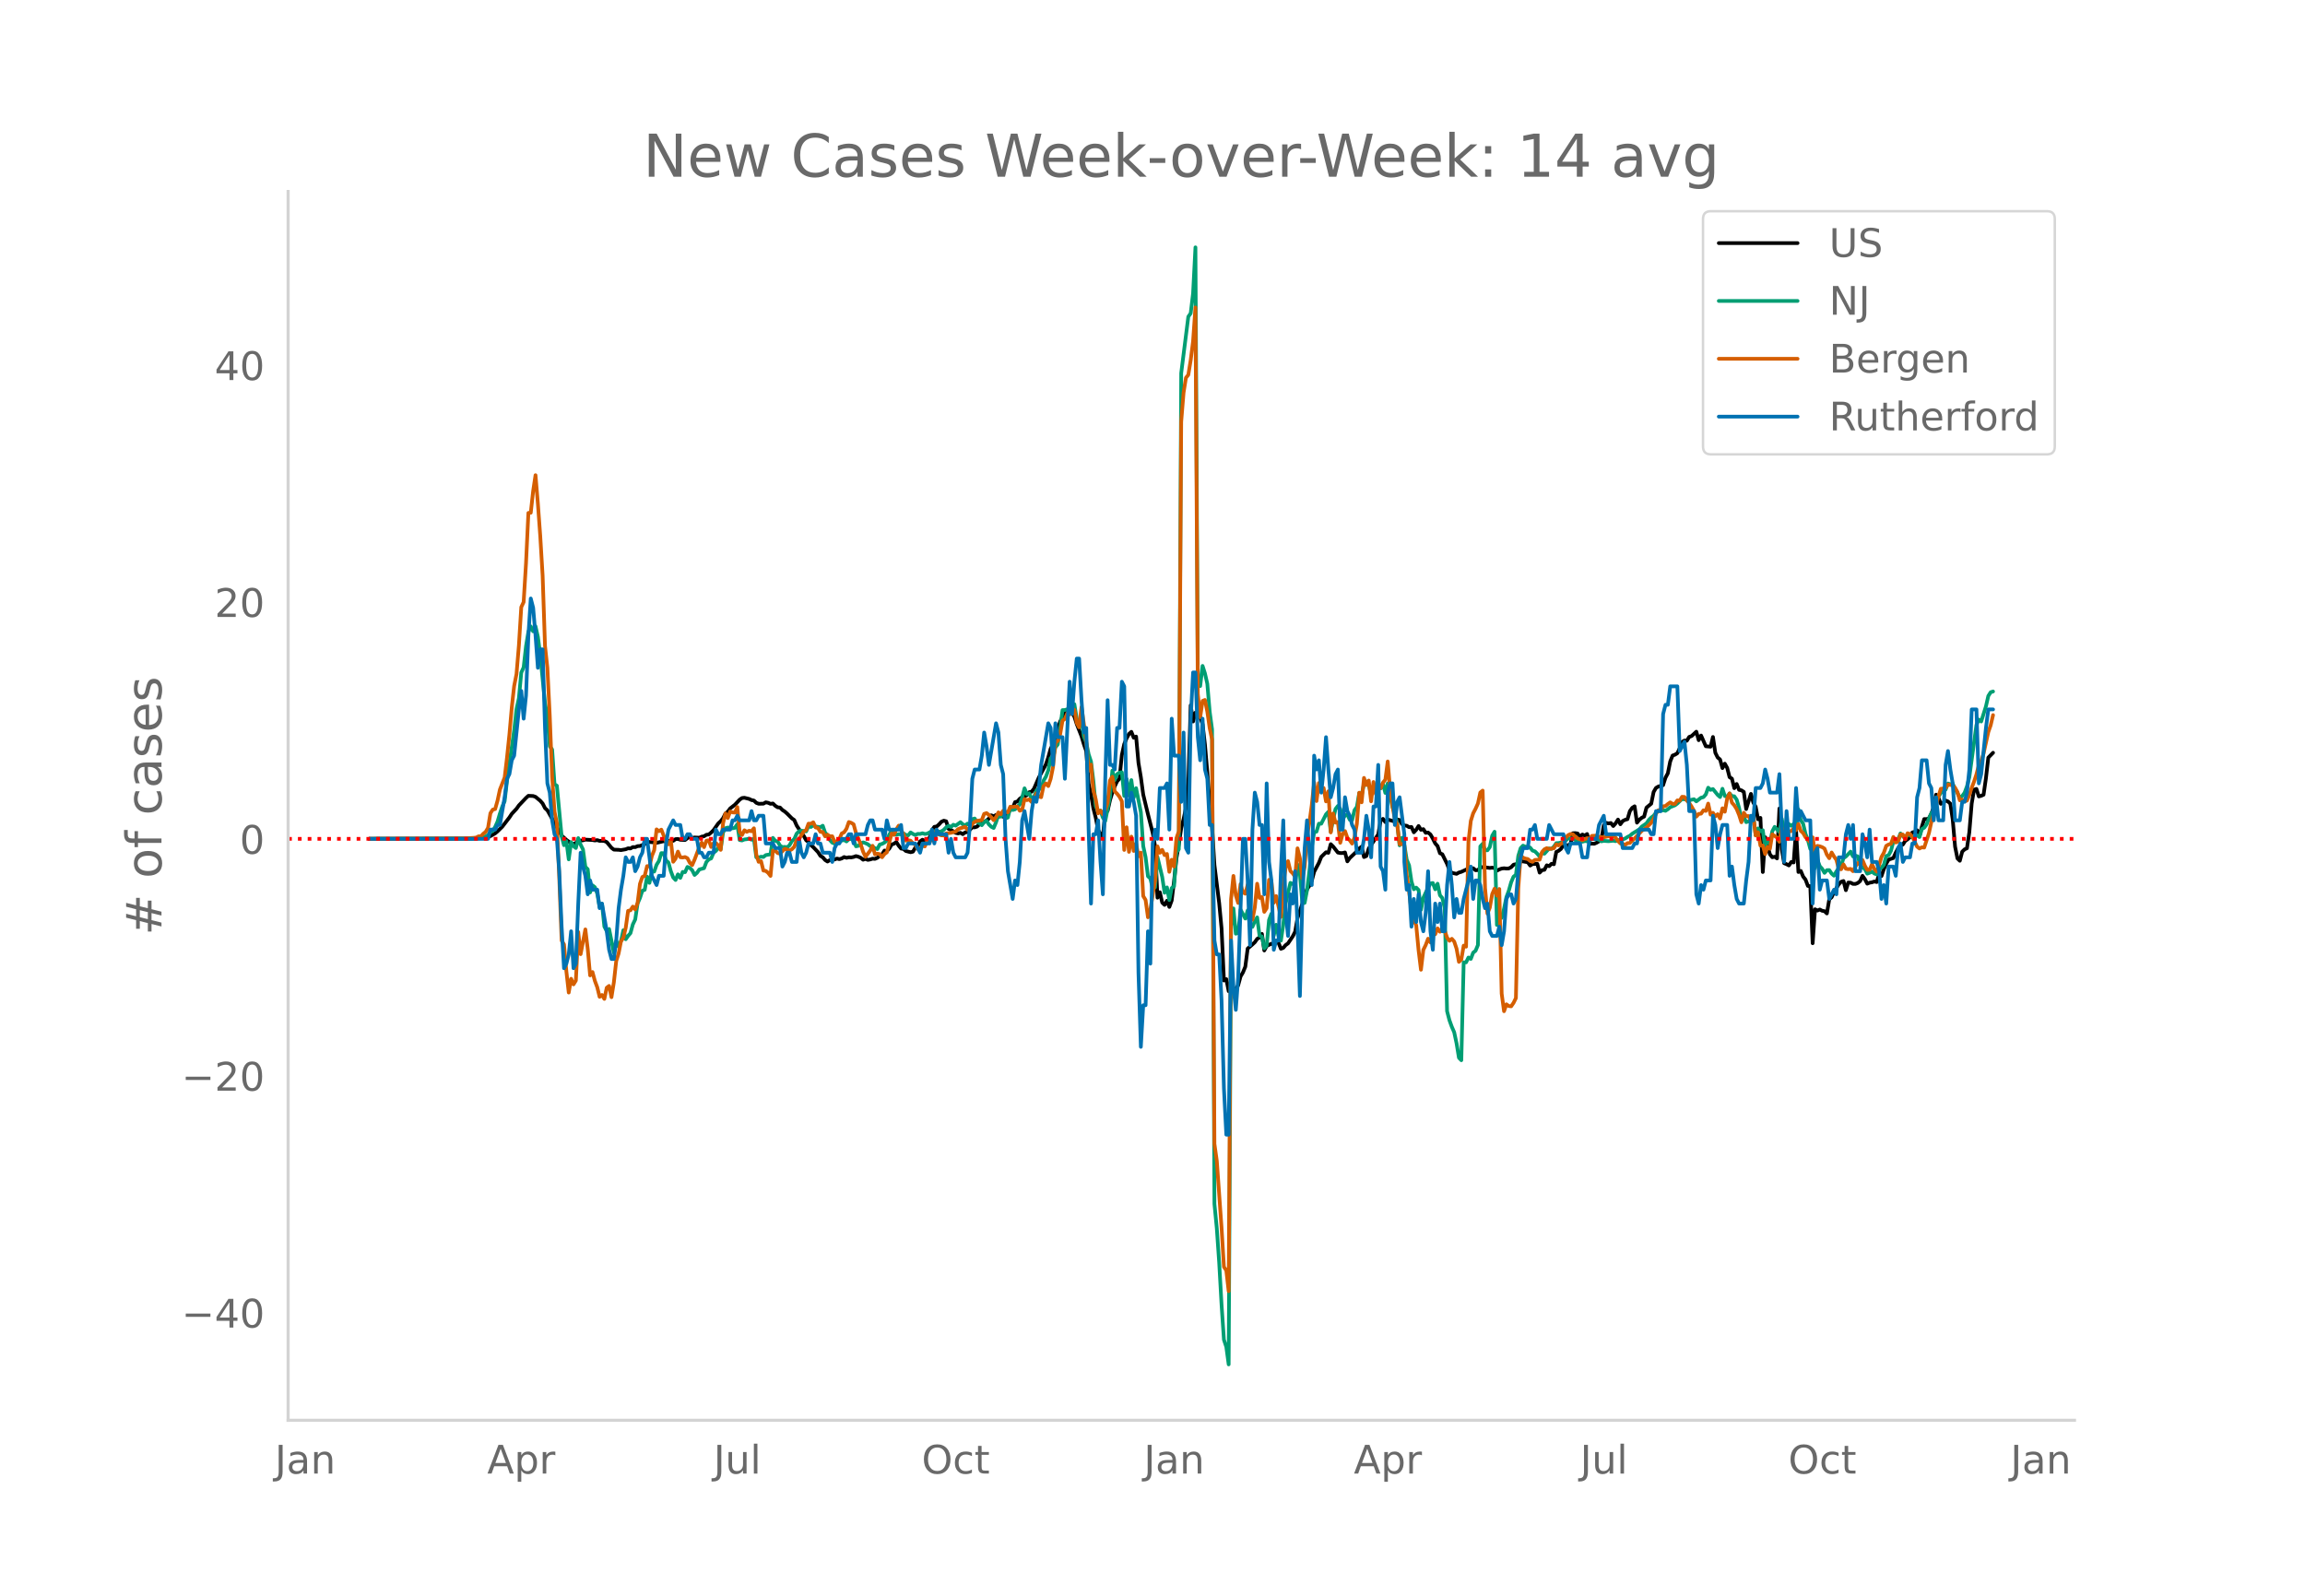 <svg height="864" viewBox="0 0 936 648" width="1248" xmlns="http://www.w3.org/2000/svg" xmlns:xlink="http://www.w3.org/1999/xlink"><defs><style>*{stroke-linecap:butt;stroke-linejoin:round}</style></defs><g id="figure_1"><path d="M0 648h936V0H0z" style="fill:#fff" id="patch_1"/><g id="axes_1"><path d="M117 576.72h725.4V77.76H117z" style="fill:none" id="patch_2"/><path clip-path="url(#pff66c856eb)" d="m149.973 340.626 41.457-.113 4.82-.276 1.928-.344.965-.374 1.928-1.121.964-.81 1.928-1.898 2.893-3.75.964-1.465 1.928-2.065.964-1.355 2.892-3.046.964-.857 1.929.086.964.335 1.928 1.599.964 1.105.964 1.876.964.885 5.785 10.268 1.928 1.75 1.928 1.372.965.295.964-.427.964-.983.964.014.964-.1.964-.291 2.893.17.964.17.964-.128.964.3.964-.025.964.089.964.423 1.928 2.32.965.756 1.928.073.964.113 1.928-.341.964-.39.964.074.964-.57.965.04.964-.416.964-.068 1.928-.743.964-.716.964-.169 1.929.172.964.178 2.892-.67.964.147.964-.337 1.928.037.965-.69.964-.054.964.317 1.928.091.964-.752.964-.504.964.415.964-.176 1.929.102.964-.438.964-.164.964-.602.964-.123.964-.793.964-.97 1.929-2.742.964-.887.964-1.207.964-1.874.964-.78.964-1.32 1.928-1.505 1.929-2.063.964-.658.964-.106 1.928.473.964.469.964.194.964.92.965.378 1.928-.037.964-.546.964.19.964.428.964-.147.964.934.964.626.965.083.964.994.964.63.964.846 1.928 1.935.964.668.964 2.209 1.929 2.997.964 1.24.964 1.764.964.747.964 1.222.964.826 1.928 2.016.965 1.514.964.602.964 1.102.964.62.964-.602.964-.041.964-.207.964-.367.964.25.965-.288.964-.57.964.305.964-.214.964.058.964-.188.964-.356.964.264.964.432.965.784.964-.334.964.404.964-.184.964-.318.964.083.964-.427.964-.78.965-.6.964-1.568.964.168.964-.923.964-1.673.964-.352.964-.667.964 1.487.964 1.157.965.149.964.829 1.928.502.964-.235.964-1.637.964-.566.964-1.97.964-.676.965.441.964-.53.964-.674.964-3.076.964-1.39.964-.146.964-.861.964-1.07.965-.423.964.251.964 3.069.964.415 1.928 1.2.964.243.964-.249.964.55.965-.732.964-.104 1.928-1.962.964.032.964-.312.964-.919.964-.334 1.929-1.21.964-.811.964-1.31.964.417.964-.559.964.799.964-.737.964.689.965.02.964-.99.964-2.298.964-.22.964-2.47.964-.237.964-1.132.964-.687.964-.321.965-.473.964-1.191.964-.204.964-1.238 1.928-4.47 1.928-3.563.964-1.82.965-2.851.964-3.511.964-1.796.964-2.801.964-3.57.964-2.875 1.928-3.563 1.929-.74.964.715.964 1.632.964 3.017 1.928 4.92.964 3.255.964 2.773.965 13.274.964 4.364.964 5.613.964 3.815.964 5.033.964 1.623.964.924.964-9.514.964-.855.965-4.333.964-3.16.964-2.492.964-2.016.964-1.071.964-9.63.964-4.414.964-2.339.964-1.776.965-.872.964 2.4.964-.474.964 10.704.964 5.742.964 7.11 1.928 7.99 1.929 7.6.964 5.41.964 20.873.964-2.212.964 4.2.964.928.964-1.67.964 2.504.965-2.62.964-7.917.964-9.25.964-5.653.964-6.51.964-3.715.964-4.614.964-9.788.964-31.798.965 6.557.964-3.594.964 1.361.964.464.964 2.913.964 8.198.964 11.226.964 13.029.964 9.2.965 15.491 1.928 15.479.964 10.294.964 21.125.964-.567.964 4.913.964-4.287.965 3.272.964.323.964-1.728.964-3.556.964-1.634.964-2.336.964-7.376 1.928-1.664.965-.89.964-1.379.964-.568.964-1.455.964 6.732.964-1.825 1.928-.924.964.306.965-1.446.964.797.964 2.406.964-.37.964-1.127.964-.7 1.928-2.87.965-1.875.964-5.555 2.892-8.538.964-3.159.964-1.386.964-2.013.964-3.657 1.929-3.644.964-2.434 1.928-1.867.964.235.964-3.52.964.955 1.929 2.453.964.192.964-.002.964-.23.964 3.62.964-1.351 2.892-2.73.965-1.147.964-.737.964 4.214.964-.414.964-3.076 3.857-5.72.964-5.587.964-.717.964 1.33.964-1.047 2.892.806.964-.87.965.26.964 1.655.964.564.964.092.964.592.964-.087.964 2.165.964-1.032.964-1.531.965 1.553.964-.28.964 1.498.964-.116.964.788.964 1.678.964 1.927.964 1.122.965 2.885.964.422 1.928 3.896.964 2.564.964 1.082 1.928.412.964-.542.965-.274 2.892-1.341.964.255.964-.371.964.804.964-.053.964-.998.965-.234 1.928.226.964.13.964-.114.964.174.964 1.042.964-.497.965-.357.964-.111.964.099.964-.038.964-.496.964-1.027.964-.198.964-.4.964-.773.965.05 1.928.337.964 1.338.964-.619 1.928-.074.964 3.565.964-1.008.965-.133.964-1.834.964.351.964-.964.964.188.964-5.004.964-.48.964-.769.964-1.653.965.214.964-.029.964-.488.964-4.385.964-.043.964.15.964 1.384.964-.97.965.437.964-.646.964 4.036.964-.144.964.063.964-.422.964-.553.964-.858.964-5.64.965-1.004.964.22.964-.164.964 1.223.964-1.095.964-1.53.964 1.908.964-1.322.964-.477.965-.272.964-3.254.964-1.354.964-.617.964 6.645.964-1.195.964-.783.964-.487.965-3.638 1.928-1.599.964-4.732.964-1.668.964-.564 1.928-.554.964-3.015.965-1.814.964-4.816.964-2.378.964-.359.964-.583.964-2.019.964-2.55.964-.591.964.084.965-1.553.964-.343 1.928-1.778.964 3.447.964-1.89 1.928 4.356 1.929.18.964-3.948.964 6.415.964 1.92.964.8.964 3.503.964-1.796.964 1.718.965 3.755.964.615.964 3.863.964-1.703.964 2.38.964.192.964.645.964 6.966 1.929-6.162.964 3.465.964 1.743.964 5.106.964-.576.964 21.99.964-14.13 1.928 6.936.965 1.2.964-.21.964.675.964-20.289.964 16.59.964 5.658.964.38.964.517.965-1.409.964.195.964-13.245.964 17.125.964-.43.964 2.293.964 1.231.964 2.56.964.09.965 23.181.964-13.796.964.522.964-.422.964.508.964.17.964.92.964-5.735.964-.836.965-2.109 1.928-3.17.964-1.015.964-.306.964 3.73.964-3.099.964.044.964.5.965.014.964-.375.964-.786.964-2.14.964 1.377.964 1.82.964-.397.964-.166.965-.332.964.236.964-3.407.964.967.964-2.86.964-2.164.964-1.653 1.928-.633.965-2.162.964-1.823.964-1.071.964-.41.964-1.499.964-.653.964-.864.964-1.922.964-.24.965-.66.964 2.38.964-3.785.964-3.127.964.027.964-.33.964-1.883.964-2.616.965-5.105.964 1.334.964 2.393.964-.477.964-.878.964.393.964.909.964 6.378.964 11.064.965 4.799.964.936.964-3.69.964-.943.964-.437.964-6.51.964-11.663.964-5.63.964-.3.965 3.05.964-.253.964-.434.964-6.718.964-8.37 1.928-1.966h0" style="fill:none;stroke:#000;stroke-linecap:round;stroke-width:1.5" id="line2d_1"/><path clip-path="url(#pff66c856eb)" d="m149.973 340.624 42.42-.104 2.893-.251 1.928-.623.964-.58.965-1.165.964-.533.964-1.605.964-2.14.964-3.275.964-2.843.964-2.17.964-8.358 2.893-20.368.964-8.69.964-4.414.964-10.37.964-2.161.964-8.571.964-5.86.965-2.181.964 2 .964-2.04.964 4.279.964 7.391 1.928 19.56.964 5.283.964 12.264.965 1.219.964 14.105.964.635 1.928 20.526.964 3.624.964-1.686.964 7.445.964-7 .965 1.616.964.77.964-4.023.964 2.646.964 1.95.964 7.066.964.986.964 9.41.965-2.87.964.735.964 2.592.964 5.4.964-1.22.964 9.218.964 1.856.964-.866 1.929 9.607.964-4.807.964 2.37.964-2.281.964-4.39.964 3.67.964-1.365.964-1.106.964-3.547.965-2.011.964-6.498.964-2.212.964-2.96.964-.374.964-5.357.964 2.533.964-4.734.965.162.964-2.765.964-1.547.964-3.195.964.043.964 2.927.964.855.964 3.52.964 2.53.965 1.04.964-2.29.964 1.435.964-2.425.964.1.964-2.123.964.41.964.928.964 1.915.965-.843.964-1.37 1.928-.53.964-2.548.964-1.021.964-.402.964-2.313.964-.74.965-1.252.964.564.964-6.753.964-1.767.964-.26.964.016.964.279.964-.202.965-1.454.964 6.428.964.167.964-.406.964-.109.964-.263.964.48.964-.426.964 7.554.965.105.964-.345.964.12.964-.766 1.928-.328.964-6.653.964 1.184.964.27.965 1.664.964.63.964-.108.964.178.964-.844.964-1.686.964-.812.964-2.19.965-.982.964-.247 1.928.298.964-2.089.964.294.964-.72.964.546 1.929.244.964-.585.964 2.855.964.97.964 1.985.964 1.064.964.394.964-.089.964-1.238.965.085.964-.208.964.568.964-.924.964-.054.964.15.964 2.808.964-.193.964-.975.965-.433.964.314.964.452.964.762.964.29.964.55.964.347.964-1.833.965-.27.964-.546.964-.781.964-2.425.964-1.435.964 1.063.964.445.964-.27.964.092.965-.402.964.623.964.166.964-1.176.964.607.964.472.964-.506.964.042.964-.286.965.302.964-.14.964-.526.964-.29.964-.166.964.012.964.197.964-.14.965-.638.964-1.001.964-.639.964.5.964-.925.964.367 1.928-1.407.964.881.965.41.964-.707.964.839.964-2.665.964-.248.964 1.44.964.463.964.809.964-1.273.965-.503.964 1.459.964.955.964.491.964-2.305.964-2.982.964.669.964-1.122.965 1.907.964-.425.964-4.092.964 1.048.964-.255.964-1.16.964-.813.964-2.765.964-3.814.965 2.382.964-.348.964 2.209.964-.685.964-2.638.964-.854.964.193.964-3.342.964-1.609.965-2.576.964-5.005.964.07.964-4.417.964-1.18.964-6.563.964-7.391.964-.035.964-.279.965-.835.964-1.075.964-.17.964 5.89.964 3.249.964-2.6.964 6.591.964 2.387.965 4.792.964 2.967.964 7.805.964 10.265.964 2.135.964-.317.964 2.881.964 1.431 1.929-9.843.964-10.68.964 3.826.964-2.402.964-.6.964-.139.964 9.6.964-6.896.964 6.757.965-6.289.964 7.12.964-3.844 1.928 9.697.964 13.811.964 4.526.964 7.735.965.901.964 4.07.964-.473.964-12.288 1.928 8.072.964 6.429.964-2.182.964 5.14.965-4.861.964-.754.964-13.774.964-1.272.964-193.292 2.892-22.936.964-1.376.965-8.092.964-18.685.964 175.318.964 2.831.964-8.188.964 3.013.964 4.243.964 11.31.964 7.194.965 192.738.964 9.925.964 13.82.964 17.122.964 14.253.964 2.904.964 7.117.964-178.091.965-7.067.964 10.27.964-.33.964-9.445 1.928 3.62.964-3.31.964 6.447.964.232.965-2.27.964-1.574.964 7.399.964.356.964 4.811.964-1.075.964-10.397.964-2.587.964 8.826.965-4.336.964 4.564.964 1.888.964-6.506.964-8.656 1.928-8.312.964.445.965.7.964-8.56.964 3.49.964 11.796.964.263.964-5.101.964-7.775.964-9.758.964-6.01.965-.29.964-3.226.964.008 1.928-3.795.964-1.032.964 8.099.964-5.075.964-4.158.965-1.245.964 1.18.964 4.3.964-1.667.964-.297.964 2.088.964.14.964-4.023.964-1.342.965-5.628.964.782.964-4.502.964-.964.964 1.16.964 4.445.964-2.665.964 1.5.965-1.844.964.174.964-1.853.964 3.733.964-3.891 1.928 9.704.964 2.444.964 4.328.965 8.691.964-3.052.964 2.894.964 5.967.964 2.333.964 6.501.964 3.191.964-.665.964.967.965 8.037.964-4.865.964-2.104 1.928-3.725.964-.178.964 2.557.964-2.275.965 4.684.964 1.133.964 4.027.964 41.9.964 3.7.964 2.654.964 2.212.964 4.506.964 5.868.965.998.964-39.765.964.02.964-1.958.964.553.964-2.54.964-.774.964-2.305.964-40.059.965-1.052.964 2.626.964-.004.964-1.288.964-4.602.964-1.648.964 37.873.964-4.656.965 1.779.964-3.729.964-4.715.964-2.595.964-3.446.964-2.263.964-.723.964-7.712.964-3.164.965-.998.964.46.964-.058.964.39.964 1.22.964.309.964.951.964 1.168.964-1.435.965.267 1.928-2.127.964.155.964-.882.964-1.42.964-.054.964-.205.964.279.965-1.103.964-.855.964-.034.964.135.964.557.964.1.964.391.964.213.965-.286.964.104.964-.394.964-.534 1.928.035.964.24.964.665.964-.194 1.929.143 1.928-.208.964.197 1.928-.704.964-.02.964-.355.965-.638.964-.476.964-.84 2.892-1.775.964-1.102 1.929-1.319.964-1.408.964-.951.964-.724.964-1.264.964-.74.964.013.964-.31.964.282.965-.645.964-.836 1.928-.762.964-.723 1.928-1.872.964.201.964-.344.965.727 1.928-.457.964.875 1.928-1.497.964-.22.964-1.115.964-2.722.965.877.964-.332 1.928 2.39.964.855.964-3.361.964 2.95.964.252.965-1.303.964 1.083.964.077.964 1.377.964 3.272.964 4.831.964-1.14.964 2.161.964-.305.965-.693.964-1.237.964 7.553.964-2.784.964 1.206.964-.475.964 7 .964-3.013.964 1.408.965-4.939.964-1.818 1.928 2.154.964-5.465.964 5.388.964-1.005.964-2.194.965.716.964-.766.964 1.412.964-7.353.964 4.406.964 1.446.964 4.127.964 2.456.964 3.605.965.224.964 7.585.964-3.361.964 2.603.964 1.056.964 1.655.964-1.09.964-.035.964 1.42.965.854.964-1.717.964-1.292.964-1.09.964-3.01.964-.665 1.928-2.008.964 1.942.965-.298.964.298.964 3.407.964 1.06.964.635.964 1.914.964-.356.964-.491.965.793.964.34.964-1.81.964-.932.964-1.118.964-3.574.964-.332.964-1.803.964-3.732.965-.251.964-.565.964-2.51.964 1.125.964.944.964-1.876 1.928 1.257.964-.054.965-.607.964.688.964-3.233.964-.561.964-1.342.964-2.445.964-2.061.964-1.164.965-4.297.964-1.312.964-1.5.964-.735.964-.58.964-2.522.964.31.964-.229.964 2.054.965 1.717.964 1.965.964-.727.964-1.3.964-2.591.964-3.717 2.892-21.234.965-2.193.964.781 1.928-6.138.964-4.235.964-1.512.964-.306h0" style="fill:none;stroke:#009e73;stroke-linecap:round;stroke-width:1.5" id="line2d_2"/><path clip-path="url(#pff66c856eb)" d="m149.973 340.624 37.6-.11 4.82-.295.965-.11.964-.516h.964l.964-1.032.964-.774.964-1.622.965-5.933.964-1.474.964-.221.964-3.427.964-4.496 1.928-4.902.964-8.18.965-9.25.964-11.02.964-8.696.964-4.902.964-11.571.964-15.552.964-2.063.964-15.736.964-20.453.965-.074.964-8.807.964-6.45.964 11.535.964 13.23.964 16.067.964 28.487.964 8.881.964 19.458.965 24.765.964 14.225.964 4.643.964 22.074.964 25.612.964 1.548.964 10.982.964 8.587.964-5.602.965 2.285.964-1.548.964-19.716.964 8.992 1.928-10.06.964 7.96.964 10.724.965-1.364.964 3.575.964 2.58.964 3.906.964-.737.964 1.584.964-4.532.964-.738.964 4.57.965-6.007.964-8.66.964-3.059.964-4.938.964-1.474.964-4.017.964-6.891.964-.221.964-1.511.965 1.142.964-2.653.964-7.739.964-2.764.964-.479.964-3.943.964.11.964-4.2.965-2.396.964-8.44.964.738.964-.627 1.928 4.828.964 1.142.964-1.695.964 8.771.965-1.29.964-2.837.964 2.284.964.11.964-.183.964.479.964 1.842.964.958.964-2.21 1.929-5.123.964-1.806.964 1.843.964-2.654.964-.147.964 2.727.964-1.548.964-.037.965.922.964 1.842.964-10.76.964-4.054.964 1.88.964-2.654.964.368.964.074.965-2.248.964 10.135.964 1.216.964-1.917.964.627.964-.442.964.22.964-1.215.964 10.65.965 2.985.964-.295.964 3.833.964.147.964.774.964 1.253.964-10.282.964.037.964.958.965.258 1.928-1.99.964.295.964.442.964-.553.964-.995.964-2.653.965-.368.964-1.77.964-1.473.964-.516.964-2.617.964.037.964-.59.964 2.1.964.222.965 1.548.964.074.964 1.768.964-.663.964.627h.964l.964 2.248.964-.222.964-.884.965-2.285.964-.479.964-1.437.964-2.727.964.331.964.59.964 3.538 1.928 4.606.965 2.985.964 2.064 1.928-2.506.964-1.953.964 3.464.964-.258.964.184.965 1.253.964-1.29.964-.7 1.928-7.628.964.553.964-2.248.964-1.511.964 1.99.965 1.327.964 2.763.964-.147.964.184.964 1.069.964.59.964 1.695.964-.553.964-.737.965.258.964-2.174.964.147.964-.553.964-3.206.964.332.964.663.964.295.965.037.964-.81 1.928-.259 1.928-.516.964-.958.964-.405 1.929-.516.964 1.142.964-.774.964-1.584.964-.848.964-.405 1.928-.295.964-2.543.965-.295.964.737.964.922.964 1.216.964-1.253.964-1.917.964.774.964-1.437.965.442.964.185.964-2.285.964.147.964-.22.964.073.964 1.658.964-.368.964-4.386.965.442.964-.294.964 1.068.964-1.105.964-2.432.964 1.253.964.331.964-4.496.964-1.105.965 1.068.964-2.91.964-4.755.964-10.024.964-.663.964-2.616.964-5.565.964-.737.964-2.285.965.48.964-2.433.964.553.964 5.343.964 1.77.964-8.219 1.928 13.71.965 12.123.964-2.506.964 10.54.964 3.538.964 5.749.964-1.106.964 1.511.964-1.842.964-2.875.965-9.065.964-1.511.964 5.97.964.958.964 1.216.964 1.843.964 19.752.964-9.213.964 9.987.965-6.191.964 5.823.964-3.022.964 5.196.964-1.511.964 17.652.964 1.585.964 7.038.965-2.985 1.928-12.05.964-13.783.964 2.617.964-1.18.964 2.138.964-.48.964 7.26.965-4.9.964 2.763.964-11.535.964-2.763.964-166.313.964-11.83.964-6.044.964-1.179.964-5.97.965-7.665.964-13.746.964 156.916.964 9.508.964-6.634.964-.405.964 4.754.964 6.707.964 4.606.965 164.213.964 6.891 1.928 27.123.964 15.92.964 1.437.964 8.44.964-159.164.965-9.471.964 7.886.964 3.096.964-7.629.964 3.354.964.516.964-3.612.964 10.65.964 3.538.965-4.975.964-9.655.964 5.786.964-.369.964 6.007.964-1.474.964-11.534.964.59.964 8.733.965-2.727 1.928 8.476.964-12.825.964-7.112.964-2.727.964 4.017.964.958.965 1.437.964-11.608.964 3.98.964 8.292.964-4.68.964-12.604.964-5.38.964-7.113.964-9.213.965 7.518.964-7.334.964 2.506.964-.479.964 5.454.964-4.127.964 16.73.964-7.701.964 3.722.965-.258.964 8.439.964-3.575.964-1.179.964 2.727.964.995.964 1.364.964-2.47.964-5.527.965-12.677.964 3.906.964-9.913.964 2.911.964-1.843.964 8.44.964-7.85.964 4.901.965-4.496.964 2.138.964-2.285.964-1.18.964-7.406.964 11.313.964 6.78.964 5.344.964 2.248.965 7.924.964-.111.964.553.964 12.05.964 6.707.964 8.108.964 3.722.964 1.842.964 10.172.965 7.923.964-8.07.964-1.954.964-2.58.964 1.511.964-3.5.964.184.964-2.396.965 1.364.964-1.548.964 1.069.964 2.874.964 1.29.964-.81.964 1.105.964 2.911.964 5.344.965-.922.964-5.675.964.442.964-42.6.964-8.476.964-3.096.964-1.843.964-2.137.964-4.46.965-.773.964 39.579.964 10.355.964-2.395.964-5.49.964-2.212.964 2.838.964-2.727.965 42.49.964 7.15.964-2.802.964.7.964.111.964-1.4.964-1.953.964-44.554.964-13.451.965.995.964.368.964.184.964.774.964.369.964-.774 1.928-.11.964-3.096.965-1.106.964-.479.964.369 1.928-.332.964-1.585.964.443 1.928-1.364.965-1.843.964-.958.964-.479.964.11.964 1.033.964.663 1.928.737 1.929-.848.964.258.964-1.179 1.928-.11.964.516 1.928.184 1.929-.48.964.332.964-.258.964.553.964 1.327.964.995.964.147.964.48.965-.738.964-.073 1.928-1.843 2.892-3.059 1.929-1.363 1.928-1.917.964-1.621.964-2.064.964-1.4.964-.258.964-1.364.964-.11.965-.81.964-.664.964.59.964.036.964-1.437.964.11.964-1.584.964.074.964 1.474.965.958.964 1.474.964 1.695.964 2.396.964-1.106.964-.11.964-1.364.964.258.964-2.985.965 4.496.964-.737.964 1.437.964-.884.964 1.732.964-4.128.964 1.4.964-5.343.965-2.1.964 3.758.964 1.069.964 1.548.964 2.321.964 3.022.964-3.87.964 1.401.964-.073.965 1.842.964-2.174.964 8.255.964-1.327.964 5.417.964-.037.964 3.501.964-2.948.964.774.965-5.86 1.928 1.327.964 1.696.964-5.676.964 2.801h.964l.964-1.327.965-.147.964-1.106.964.774.964-2.58.964 2.838.964.885.964 1.695 1.928 2.027.965-1.99.964 6.301.964-2.837.964.184.964.332.964.59.964 2.469.964 1.437.964-2.322.965 1.622.964 1.363.964 3.612.964.22.964-1.99.964 1.77.964.184.964-.11.964.92.965-1.879.964-1.4.964.516.964-1.77.964 2.322.964 1.696.964-.074.964-2.248.965 1.953.964 1.069.964-2.764.964-3.206.964-1.695.964-2.801.964-.553.964-.258.964-2.8.965 2.247.964-.368.964-2.875h.964l.964 1.917.964-2.433.964.295.964 1.18 1.929 3.98.964.737.964-.48.964.111 1.928-5.896.964-4.423 1.929-6.854.964-3.648.964-3.059 1.928-.258.964-1.51.964.22.964.074.964 1.069.965 1.732.964 3.353.964-.295.964.664.964-.258.964-2.285.964-2.911.964-2.506.964-2.949.965-3.722.964-1.658.964-3.095 1.928-8.698.964-2.763.964-4.128h0" style="fill:none;stroke:#d55e00;stroke-linecap:round;stroke-width:1.5" id="line2d_3"/><path clip-path="url(#pff66c856eb)" d="M149.973 340.624h48.205l.965-3.753h1.928l.964-1.877h.964l1.928-11.262.964-7.508.965-1.877.964-5.63.964-1.877 1.928-18.77.964-7.507.964 11.261.964-9.385.964-24.4.965-15.015.964 3.754.964 11.261.964 13.139.964-7.508h.964l.964 31.908.964 22.523.964 3.754.965 11.262.964 5.63.964 1.877.964 13.139.964 22.523.964 16.893.964-1.877.964-3.754.964-9.385.965 15.016.964-1.877.964-24.4.964-20.647.964 5.631.964 3.754.964 7.508.964-5.631.965 3.754h1.928l.964 7.507.964-1.877 1.928 11.262.964 7.508.964 3.754h.965l.964-7.508.964-13.139.964-7.507.964-5.631.964-7.508.964 1.877h.964l.964-1.877.965 5.63.964-1.876.964-3.754.964-1.877.964-5.63h.964l1.928 15.015 1.929 3.754.964-3.754h1.928l.964-13.139.964-5.63 1.928-3.754.965 1.877h1.928l.964 5.63h.964l.964-1.877h.964l.964 1.877h1.929l.964 5.631h.964l.964 1.877h.964l.964-1.877h1.928l.964-9.384.965 1.876h.964l.964-1.876h2.892l.964-3.754h.964l.965-1.877.964 1.877h3.856l.964-3.754.964 3.754h.964l.965-1.877h1.928l.964 11.261h2.892l.964 1.877h1.929l.964 7.508.964-1.877.964-3.754h.964l.964 3.754h1.928l.965-9.385.964 5.631.964 1.877.964-1.877.964-3.754h1.928l.964-3.754.964 3.754h.965l.964 3.754h2.892l.964 3.754.964-5.63.964-1.878h.964l.965-1.877h1.928l.964-1.877h.964l.964 3.754.964-3.754h3.857l.964-3.753.964-1.877h.964l.964 3.754h2.893l.964 3.753.964-7.507.964 3.754h3.856l.964-1.877.965 9.384h.964l.964-1.877h2.892l1.928 3.754.964-3.754h2.893l.964-5.63.964 5.63.964-5.63.964 1.876h2.893l.964 7.508.964-5.63.964 5.63.964 1.877h3.857l.964-1.877.964-11.261.964-18.77.964-3.754h1.928l.964-5.63.964-9.385.965 5.63.964 7.508 2.892-16.892.964 3.754.964 13.138.964 3.754.965 26.277.964 13.139 1.928 11.262.964-7.508.964 1.877.964-9.385.964-16.892.964-3.754 1.929 11.261.964-11.261.964-5.631.964 1.877.964-5.63.964-9.386 2.893-16.892.964 1.877.964 15.015.964-16.892.964 5.63h1.928l.964 16.893 1.929-39.415.964 13.138.964-13.138.964-9.385h.964l.964 16.892.964 13.139.964-1.877.965 41.293.964 30.03.964-28.154h.964l.964-5.63.964 16.892.964 13.139.964-46.924.964-31.908.965 26.277h.964l.964 1.877.964-16.892h.964l.964-18.77.964 1.878.964 48.8h.964l.965-5.63.964 3.753.964 5.63.964 63.816.964 30.031.964-16.892h.964l.964-30.03.965 13.138.964-48.8.964-5.631.964 3.753.964-20.646h1.928l.964-1.877.964 18.77.965-45.047.964 15.016h1.928l.964 18.769.964-28.154.964 46.923.964 1.877.964-54.43.965-18.77h.964l.964 26.277.964 9.385.964-16.893.964 20.646.964 3.754.964 18.77h.964l.965 46.923.964 5.63h.964l.964 18.77.964 35.662.964 18.77h.964l.964-78.832.965 18.77.964 9.384.964-13.139 1.928-56.308h.964l.964 16.893.964 26.277.964-46.923.965-15.016.964 3.754.964 9.385h.964l.964 28.154.964-45.047.964 31.908.964 7.508.964 28.154.965-3.754h.964l.964-28.154.964-20.646.964 37.538.964 9.385.964-16.892.964 3.753.965-13.138.964 22.523.964 28.154.964-37.539.964-22.523.964-11.261 1.928 26.277.964-52.554.965 5.63.964-3.753.964 13.138.964-9.385.964-13.138.964 13.138.964 11.262.964-3.754.964-5.63.965-1.878.964 24.4h.964l.964-13.138.964 5.63.964 1.878.964 3.754.964 1.877.964 9.384h1.929l.964-5.63.964-9.385.964 5.63.964 11.262.964-20.646h.964l.965-16.893.964 41.293.964 1.877.964 7.508.964-39.416.964-3.754h.964l.964 16.893.964-9.385.965-1.877 1.928 15.015v11.262l.964 11.262.964-1.877.964 16.892.964-11.261.964 9.384.964-11.261.965 11.261.964 3.754.964-7.508.964-16.892.964 24.4.964 7.508.964-18.77.964 7.508.965-7.508.964 11.262h.964l.964-18.77.964-9.384.964 9.385.964 13.138.964-7.507.964 5.63h.965l.964-5.63 1.928-7.508.964-5.631.964 13.139.964-7.508h.964l.964 1.877.965 5.63.964 3.754.964-1.877.964 11.262.964 1.877h1.928l.964-3.754.965 7.508.964-5.63.964-13.14.964-1.876h.964l.964 3.753.964-1.876.964-11.262.964-5.63.965-3.755h1.928l.964-7.507h.964l.964-1.877.964 5.63h3.857l.964-5.63 1.928 3.753h3.856l.965 5.631.964 1.877.964-3.754h3.856l.964 5.631h1.929l.964-7.508h2.892l.964-5.63 1.928-3.754.965 7.507h5.784l.964 5.631h3.857l.964-1.877h.964l.964-5.63h3.857l.964 1.876h.964l.964-9.384h1.928l.964-39.416.964-3.754h.965l.964-7.507h2.892l.964 26.277 1.928-3.754.964 9.384.965 18.77h1.928l.964 33.785.964 3.753.964-7.507.964 1.877.964-3.754h1.929l.964-26.277.964 3.754.964 9.384.964-5.63.964-3.754h1.928l.965 20.646.964-3.754.964 7.508.964 5.63.964 1.877h1.928l.964-9.384.964-7.508.965-18.77.964 1.878.964-13.139h1.928l.964-1.877.964-5.63.964 3.753.964 5.631h2.893l.964-7.508.964 22.524.964 13.138.964-20.646.964 11.261h1.929l.964-20.646.964 13.139.964-3.754 1.928 3.754h1.928l.965 33.784.964-20.646.964-1.877.964 16.893.964-3.754h1.928l.964 7.508 1.929-3.754.964 1.877.964-15.016h1.928l.964-9.385.964-3.753.964 5.63.964-5.63.965 18.769h1.928l.964-15.016.964 3.754.964 5.631.964-11.261.964 13.138h1.929l.964 3.754.964 11.262.964-5.631.964 7.507.964-15.015h1.928l.965 3.754.964-11.262.964-1.877.964 7.508.964-1.877h1.928l.964-5.63h.964l.965-18.77.964-3.754.964-11.261h1.928l.964 9.384.964 1.877.964 13.139.965-9.385.964 9.385h1.928l.964-22.524.964-5.63.964 7.507.964 5.631.964 15.016h1.929l.964-7.508h.964l.964-3.754.964-9.385.964-24.4h1.928l.965 30.031.964-3.754 1.928-18.769.964-7.508h1.928" style="fill:none;stroke:#0072b2;stroke-linecap:round;stroke-width:1.5" id="line2d_4"/><path clip-path="url(#pff66c856eb)" d="M117 340.624h725.4" style="fill:none;stroke:red;stroke-dasharray:1.5,2.475;stroke-dashoffset:0;stroke-width:1.5" id="line2d_5"/><path d="M117 576.72V77.76" style="fill:none;stroke:#d3d3d3;stroke-linecap:square;stroke-linejoin:miter;stroke-width:1.25" id="patch_3"/><path d="M117 576.72h725.4" style="fill:none;stroke:#d3d3d3;stroke-linecap:square;stroke-linejoin:miter;stroke-width:1.25" id="patch_4"/><g id="matplotlib.axis_1"><g id="xtick_1"><g style="fill:#696969" transform="matrix(.16 0 0 -.16 111.61 598.378)" id="text_1"><defs><path d="M9.813 72.906h9.859V5.078q0-13.187-5-19.14-5-5.954-16.094-5.954h-3.75v8.297h3.078q6.531 0 9.219 3.672Q9.813-4.39 9.813 5.078z" id="DejaVuSans-74"/><path d="M34.281 27.484q-10.89 0-15.093-2.484-4.204-2.484-4.204-8.5 0-4.781 3.157-7.594 3.156-2.797 8.562-2.797 7.485 0 12 5.297 4.516 5.297 4.516 14.078v2zm17.922 3.72V0H43.22v8.297Q40.14 3.328 35.547.953q-4.594-2.375-11.234-2.375-8.391 0-13.36 4.719Q6 8.016 6 15.922q0 9.219 6.172 13.906 6.187 4.688 18.437 4.688h12.61v.89q0 6.203-4.078 9.594-4.078 3.39-11.453 3.39-4.688 0-9.141-1.124-4.438-1.125-8.531-3.375v8.312q4.921 1.906 9.562 2.844 4.64.953 9.031.953 11.875 0 17.735-6.156 5.86-6.14 5.86-18.64z" id="DejaVuSans-97"/><path d="M54.89 33.016V0h-8.984v32.719q0 7.765-3.031 11.61-3.031 3.858-9.078 3.858-7.281 0-11.484-4.64-4.204-4.625-4.204-12.64V0H9.08v54.688h9.03v-8.5q3.235 4.937 7.594 7.374Q30.078 56 35.797 56q9.422 0 14.25-5.828 4.844-5.828 4.844-17.156z" id="DejaVuSans-110"/></defs><use xlink:href="#DejaVuSans-74"/><use x="29.492" xlink:href="#DejaVuSans-97"/><use x="90.771" xlink:href="#DejaVuSans-110"/></g></g><g id="xtick_2"><g style="fill:#696969" transform="matrix(.16 0 0 -.16 197.836 598.378)" id="text_2"><defs><path d="M34.188 63.188 20.797 26.906h26.812zm-5.579 9.718h11.188L67.578 0h-10.25l-6.64 18.703h-32.86L11.188 0H.78z" id="DejaVuSans-65"/><path d="M18.11 8.203v-29H9.077v75.484h9.031v-8.296q2.844 4.875 7.157 7.234Q29.594 56 35.594 56q9.968 0 16.187-7.906 6.235-7.907 6.235-20.797T51.78 6.484q-6.218-7.906-16.187-7.906-6 0-10.328 2.375-4.313 2.375-7.157 7.25zm30.578 19.094q0 9.906-4.079 15.547-4.078 5.64-11.203 5.64-7.14 0-11.218-5.64-4.079-5.64-4.079-15.547 0-9.906 4.078-15.547 4.079-5.64 11.22-5.64 7.124 0 11.202 5.64t4.078 15.547z" id="DejaVuSans-112"/><path d="M41.11 46.297q-1.516.875-3.297 1.281Q36.03 48 33.89 48q-7.625 0-11.703-4.953-4.079-4.953-4.079-14.234V0H9.08v54.688h9.03v-8.5q2.844 4.984 7.375 7.39Q30.031 56 36.531 56q.922 0 2.047-.125 1.125-.11 2.484-.36z" id="DejaVuSans-114"/></defs><use xlink:href="#DejaVuSans-65"/><use x="68.408" xlink:href="#DejaVuSans-112"/><use x="131.885" xlink:href="#DejaVuSans-114"/></g></g><g id="xtick_3"><g style="fill:#696969" transform="matrix(.16 0 0 -.16 289.758 598.378)" id="text_3"><defs><path d="M8.5 21.578v33.11h8.984V21.922q0-7.766 3.016-11.656 3.031-3.875 9.094-3.875 7.265 0 11.484 4.64 4.234 4.64 4.234 12.656v31h8.985V0h-8.984v8.406Q42.047 3.422 37.718 1q-4.313-2.422-10.032-2.422-9.421 0-14.312 5.86Q8.5 10.296 8.5 21.578zM31.11 56z" id="DejaVuSans-117"/><path d="M9.422 75.984h8.984V0H9.422z" id="DejaVuSans-108"/></defs><use xlink:href="#DejaVuSans-74"/><use x="29.492" xlink:href="#DejaVuSans-117"/><use x="92.871" xlink:href="#DejaVuSans-108"/></g></g><g id="xtick_4"><g style="fill:#696969" transform="matrix(.16 0 0 -.16 374.277 598.378)" id="text_4"><defs><path d="M39.406 66.219q-10.75 0-17.078-8.016-6.312-8-6.312-21.828 0-13.766 6.312-21.781 6.328-8 17.078-8 10.735 0 17.016 8 6.281 8.015 6.281 21.781 0 13.828-6.281 21.828-6.281 8.016-17.016 8.016zm0 8q15.328 0 24.5-10.281 9.188-10.282 9.188-27.563 0-17.234-9.188-27.516-9.172-10.28-24.5-10.28-15.375 0-24.593 10.25-9.204 10.265-9.204 27.546t9.204 27.563q9.218 10.28 24.593 10.28z" id="DejaVuSans-79"/><path d="M48.781 52.594v-8.407q-3.812 2.11-7.64 3.157-3.828 1.047-7.735 1.047-8.75 0-13.593-5.547-4.829-5.532-4.829-15.547 0-10.016 4.829-15.563 4.843-5.53 13.593-5.53 3.907 0 7.735 1.046 3.828 1.047 7.64 3.156V2.094Q45.016.344 40.984-.531q-4.015-.89-8.562-.89-12.36 0-19.64 7.765-7.266 7.765-7.266 20.953 0 13.375 7.343 21.031Q20.22 56 33.016 56q4.14 0 8.093-.86 3.953-.843 7.672-2.546z" id="DejaVuSans-99"/><path d="M18.313 70.219V54.688h18.5v-6.985h-18.5V18.016q0-6.688 1.828-8.594 1.828-1.906 7.453-1.906h9.218V0h-9.218q-10.407 0-14.36 3.875-3.953 3.89-3.953 14.14v29.688H2.687v6.984h6.594V70.22z" id="DejaVuSans-116"/></defs><use xlink:href="#DejaVuSans-79"/><use x="78.711" xlink:href="#DejaVuSans-99"/><use x="133.691" xlink:href="#DejaVuSans-116"/></g></g><g id="xtick_5"><g style="fill:#696969" transform="matrix(.16 0 0 -.16 464.475 598.378)" id="text_5"><use xlink:href="#DejaVuSans-74"/><use x="29.492" xlink:href="#DejaVuSans-97"/><use x="90.771" xlink:href="#DejaVuSans-110"/></g></g><g id="xtick_6"><g style="fill:#696969" transform="matrix(.16 0 0 -.16 549.738 598.378)" id="text_6"><use xlink:href="#DejaVuSans-65"/><use x="68.408" xlink:href="#DejaVuSans-112"/><use x="131.885" xlink:href="#DejaVuSans-114"/></g></g><g id="xtick_7"><g style="fill:#696969" transform="matrix(.16 0 0 -.16 641.66 598.378)" id="text_7"><use xlink:href="#DejaVuSans-74"/><use x="29.492" xlink:href="#DejaVuSans-117"/><use x="92.871" xlink:href="#DejaVuSans-108"/></g></g><g id="xtick_8"><g style="fill:#696969" transform="matrix(.16 0 0 -.16 726.179 598.378)" id="text_8"><use xlink:href="#DejaVuSans-79"/><use x="78.711" xlink:href="#DejaVuSans-99"/><use x="133.691" xlink:href="#DejaVuSans-116"/></g></g><g id="xtick_9"><g style="fill:#696969" transform="matrix(.16 0 0 -.16 816.377 598.378)" id="text_9"><use xlink:href="#DejaVuSans-74"/><use x="29.492" xlink:href="#DejaVuSans-97"/><use x="90.771" xlink:href="#DejaVuSans-110"/></g></g></g><g id="matplotlib.axis_2"><g id="ytick_1"><g style="fill:#696969" transform="matrix(.16 0 0 -.16 73.733 539.083)" id="text_10"><defs><path d="M10.594 35.5h62.593v-8.297H10.594z" id="DejaVuSans-8722"/><path d="M37.797 64.313 12.89 25.39h24.906zm-2.594 8.593H47.61V25.391h10.407v-8.203H47.609V0h-9.812v17.188H4.89v9.515z" id="DejaVuSans-52"/><path d="M31.781 66.406q-7.61 0-11.453-7.5Q16.5 51.422 16.5 36.375q0-14.984 3.828-22.484 3.844-7.5 11.453-7.5 7.672 0 11.5 7.5 3.844 7.5 3.844 22.484 0 15.047-3.844 22.531-3.828 7.5-11.5 7.5zm0 7.813q12.266 0 18.735-9.703 6.468-9.688 6.468-28.141 0-18.406-6.468-28.11-6.47-9.687-18.735-9.687-12.25 0-18.718 9.688-6.47 9.703-6.47 28.109 0 18.453 6.47 28.14Q19.53 74.22 31.78 74.22z" id="DejaVuSans-48"/></defs><use xlink:href="#DejaVuSans-8722"/><use x="83.789" xlink:href="#DejaVuSans-52"/><use x="147.412" xlink:href="#DejaVuSans-48"/></g></g><g id="ytick_2"><g style="fill:#696969" transform="matrix(.16 0 0 -.16 73.733 442.893)" id="text_11"><defs><path d="M19.188 8.297h34.421V0H7.33v8.297q5.609 5.812 15.296 15.594 9.703 9.797 12.188 12.64 4.734 5.313 6.609 9 1.89 3.688 1.89 7.25 0 5.813-4.078 9.469-4.078 3.672-10.625 3.672-4.64 0-9.797-1.61-5.14-1.609-11-4.89v9.969Q13.767 71.78 18.938 73q5.188 1.219 9.485 1.219 11.328 0 18.062-5.672 6.735-5.656 6.735-15.125 0-4.5-1.688-8.531-1.672-4.016-6.125-9.485-1.218-1.422-7.765-8.187-6.532-6.766-18.453-18.922z" id="DejaVuSans-50"/></defs><use xlink:href="#DejaVuSans-8722"/><use x="83.789" xlink:href="#DejaVuSans-50"/><use x="147.412" xlink:href="#DejaVuSans-48"/></g></g><g id="ytick_3"><use xlink:href="#DejaVuSans-48" style="fill:#696969" transform="matrix(.16 0 0 -.16 97.32 346.703)" id="text_12"/></g><g id="ytick_4"><g style="fill:#696969" transform="matrix(.16 0 0 -.16 87.14 250.513)" id="text_13"><use xlink:href="#DejaVuSans-50"/><use x="63.623" xlink:href="#DejaVuSans-48"/></g></g><g id="ytick_5"><g style="fill:#696969" transform="matrix(.16 0 0 -.16 87.14 154.324)" id="text_14"><use xlink:href="#DejaVuSans-52"/><use x="63.623" xlink:href="#DejaVuSans-48"/></g></g><g style="fill:#696969" transform="matrix(0 -.2 -.2 0 65.573 379.813)" id="text_15"><defs><path d="M51.125 44H36.922l-4.11-16.313h14.313zm-7.328 27.781-5.078-20.265h14.265L58.11 71.78h7.813L60.89 51.516h15.234V44h-17.14l-4-16.313h15.53V20.22H53.079L48 0h-7.813l5.032 20.219H30.906L25.875 0h-7.86l5.079 20.219H7.719v7.468h17.187L29 44H13.281v7.516h17.625l4.985 20.265z" id="DejaVuSans-35"/><path d="M30.61 48.39q-7.22 0-11.422-5.64-4.204-5.64-4.204-15.453 0-9.813 4.172-15.453 4.188-5.64 11.453-5.64 7.188 0 11.375 5.655 4.203 5.672 4.203 15.438 0 9.719-4.203 15.406-4.187 5.688-11.375 5.688zm0 7.61q11.718 0 18.406-7.625 6.703-7.61 6.703-21.078 0-13.422-6.703-21.078-6.688-7.64-18.407-7.64-11.765 0-18.437 7.64-6.656 7.656-6.656 21.078 0 13.469 6.656 21.078Q18.844 56 30.609 56z" id="DejaVuSans-111"/><path d="M37.11 75.984V68.5h-8.594q-4.828 0-6.72-1.953-1.874-1.953-1.874-7.031v-4.828h14.797v-6.985H19.922V0H10.89v47.703H2.297v6.984h8.594V58.5q0 9.125 4.25 13.297 4.25 4.187 13.468 4.187z" id="DejaVuSans-102"/><path d="M44.281 53.078v-8.5q-3.797 1.953-7.906 2.922-4.094.984-8.5.984-6.688 0-10.031-2.047-3.344-2.046-3.344-6.156 0-3.125 2.39-4.906 2.391-1.781 9.626-3.39l3.078-.688q9.562-2.047 13.593-5.781 4.032-3.735 4.032-10.422 0-7.625-6.032-12.078-6.03-4.438-16.578-4.438-4.39 0-9.156.86Q10.688.296 5.422 2v9.281q4.984-2.594 9.812-3.89 4.829-1.282 9.579-1.282 6.343 0 9.75 2.172 3.421 2.172 3.421 6.125 0 3.656-2.468 5.61-2.453 1.953-10.813 3.765l-3.125.735q-8.344 1.75-12.062 5.39-3.704 3.64-3.704 9.985 0 7.718 5.47 11.906Q16.75 56 26.811 56q4.97 0 9.36-.734 4.406-.72 8.11-2.188z" id="DejaVuSans-115"/><path d="M56.203 29.594v-4.39H14.891q.593-9.282 5.593-14.142 5-4.859 13.938-4.859 5.172 0 10.031 1.266 4.86 1.265 9.656 3.812v-8.5Q49.266.734 44.187-.344 39.11-1.422 33.892-1.422q-13.094 0-20.735 7.61-7.64 7.625-7.64 20.625 0 13.421 7.25 21.296Q20.016 56 32.328 56q11.031 0 17.453-7.11 6.422-7.093 6.422-19.296zm-8.984 2.64q-.094 7.36-4.125 11.75-4.032 4.407-10.672 4.407-7.516 0-12.031-4.25-4.516-4.25-5.203-11.97z" id="DejaVuSans-101"/></defs><use xlink:href="#DejaVuSans-35"/><use x="83.789" xlink:href="#DejaVuSans-32"/><use x="115.576" xlink:href="#DejaVuSans-111"/><use x="176.758" xlink:href="#DejaVuSans-102"/><use x="211.963" xlink:href="#DejaVuSans-32"/><use x="243.75" xlink:href="#DejaVuSans-99"/><use x="298.73" xlink:href="#DejaVuSans-97"/><use x="360.01" xlink:href="#DejaVuSans-115"/><use x="412.109" xlink:href="#DejaVuSans-101"/><use x="473.633" xlink:href="#DejaVuSans-115"/></g></g><g style="fill:#696969" transform="matrix(.24 0 0 -.24 261.11 71.76)" id="text_16"><defs><path d="M9.813 72.906h13.28l32.329-60.984v60.984h9.562V0h-13.28L19.39 60.984V0H9.813z" id="DejaVuSans-78"/><path d="M4.203 54.688h8.985l11.234-42.672 11.172 42.672h10.593l11.235-42.672 11.187 42.672h8.985L63.28 0H52.688L40.922 44.828 29.109 0H18.5z" id="DejaVuSans-119"/><path d="M64.406 67.281v-10.39q-4.984 4.64-10.625 6.922-5.64 2.296-11.984 2.296-12.5 0-19.14-7.64-6.641-7.64-6.641-22.094 0-14.406 6.64-22.047 6.64-7.64 19.14-7.64 6.345 0 11.985 2.296 5.64 2.297 10.625 6.938V5.609Q59.234 2.094 53.437.33q-5.78-1.75-12.218-1.75-16.563 0-26.094 10.124-9.516 10.14-9.516 27.672 0 17.578 9.516 27.703 9.531 10.14 26.094 10.14 6.531 0 12.312-1.734 5.797-1.734 10.875-5.203z" id="DejaVuSans-67"/><path d="M3.328 72.906h9.953L28.61 11.281l15.282 61.625h11.093l15.328-61.625 15.282 61.625h10.015L77.297 0H64.89L49.516 63.281 33.984 0H21.578z" id="DejaVuSans-87"/><path d="M9.078 75.984h9.031V31.11l26.813 23.578H56.39l-29-25.578L57.625 0H45.906L18.11 26.703V0H9.08z" id="DejaVuSans-107"/><path d="M4.89 31.39h26.313v-8H4.891z" id="DejaVuSans-45"/><path d="M2.984 54.688H12.5L29.594 8.797l17.093 45.89h9.516L35.687 0H23.485z" id="DejaVuSans-118"/><path d="M11.719 12.406h10.297V0H11.719zm0 39.297h10.297v-12.39H11.719z" id="DejaVuSans-58"/><path d="M12.406 8.297h16.11v55.625l-17.532-3.516v8.985l17.438 3.515h9.86V8.296H54.39V0H12.406z" id="DejaVuSans-49"/><path d="M45.406 27.984q0 9.766-4.031 15.125-4.016 5.375-11.297 5.375-7.219 0-11.25-5.375-4.031-5.359-4.031-15.125 0-9.718 4.031-15.093t11.25-5.375q7.281 0 11.297 5.375 4.031 5.375 4.031 15.093zm8.985-21.203q0-13.953-6.203-20.765Q42-20.797 29.203-20.797q-4.734 0-8.937.703-4.203.703-8.157 2.172v8.735q3.954-2.141 7.813-3.157 3.86-1.031 7.86-1.031 8.843 0 13.234 4.61 4.39 4.609 4.39 13.937v4.453q-2.781-4.844-7.125-7.234Q33.938 0 27.875 0 17.828 0 11.672 7.656q-6.156 7.672-6.156 20.328 0 12.688 6.156 20.344Q17.828 56 27.875 56q6.063 0 10.406-2.39 4.344-2.391 7.125-7.22v8.297h8.985z" id="DejaVuSans-103"/></defs><use xlink:href="#DejaVuSans-78"/><use x="74.805" xlink:href="#DejaVuSans-101"/><use x="136.328" xlink:href="#DejaVuSans-119"/><use x="218.115" xlink:href="#DejaVuSans-32"/><use x="249.902" xlink:href="#DejaVuSans-67"/><use x="319.727" xlink:href="#DejaVuSans-97"/><use x="381.006" xlink:href="#DejaVuSans-115"/><use x="433.105" xlink:href="#DejaVuSans-101"/><use x="494.629" xlink:href="#DejaVuSans-115"/><use x="546.729" xlink:href="#DejaVuSans-32"/><use x="578.516" xlink:href="#DejaVuSans-87"/><use x="671.518" xlink:href="#DejaVuSans-101"/><use x="733.041" xlink:href="#DejaVuSans-101"/><use x="794.564" xlink:href="#DejaVuSans-107"/><use x="852.475" xlink:href="#DejaVuSans-45"/><use x="890.434" xlink:href="#DejaVuSans-111"/><use x="951.615" xlink:href="#DejaVuSans-118"/><use x="1010.795" xlink:href="#DejaVuSans-101"/><use x="1072.318" xlink:href="#DejaVuSans-114"/><use x="1107.057" xlink:href="#DejaVuSans-45"/><use x="1139.141" xlink:href="#DejaVuSans-87"/><use x="1232.143" xlink:href="#DejaVuSans-101"/><use x="1293.666" xlink:href="#DejaVuSans-101"/><use x="1355.189" xlink:href="#DejaVuSans-107"/><use x="1413.1" xlink:href="#DejaVuSans-58"/><use x="1446.791" xlink:href="#DejaVuSans-32"/><use x="1478.578" xlink:href="#DejaVuSans-49"/><use x="1542.201" xlink:href="#DejaVuSans-52"/><use x="1605.824" xlink:href="#DejaVuSans-32"/><use x="1637.611" xlink:href="#DejaVuSans-97"/><use x="1698.891" xlink:href="#DejaVuSans-118"/><use x="1758.07" xlink:href="#DejaVuSans-103"/></g><g id="legend_1"><path d="M694.75 184.5H831.2q3.2 0 3.2-3.2V88.96q0-3.2-3.2-3.2H694.75q-3.2 0-3.2 3.2v92.34q0 3.2 3.2 3.2z" style="fill:none;opacity:.8;stroke:#ccc;stroke-linejoin:miter" id="patch_5"/><path d="M697.95 98.718h32" style="fill:none;stroke:#000;stroke-linecap:round;stroke-width:1.5" id="line2d_6"/><g style="fill:#696969" transform="matrix(.16 0 0 -.16 742.75 104.317)" id="text_17"><defs><path d="M8.688 72.906h9.921V28.61q0-11.718 4.235-16.875 4.25-5.14 13.781-5.14 9.469 0 13.719 5.14 4.25 5.157 4.25 16.875v44.297H64.5V27.391q0-14.25-7.063-21.532-7.046-7.28-20.812-7.28-13.828 0-20.89 7.28-7.047 7.282-7.047 21.532z" id="DejaVuSans-85"/><path d="M53.516 70.516V60.89q-5.61 2.687-10.594 4-4.984 1.328-9.625 1.328-8.047 0-12.422-3.125t-4.375-8.89q0-4.845 2.906-7.313 2.907-2.453 11.016-3.97l5.953-1.218q11.031-2.11 16.281-7.406 5.25-5.297 5.25-14.172 0-10.61-7.11-16.078-7.093-5.469-20.812-5.469-5.172 0-11.015 1.172Q13.14.922 6.89 3.219v10.156q6-3.36 11.765-5.078 5.766-1.703 11.328-1.703 8.438 0 13.032 3.312 4.593 3.328 4.593 9.485 0 5.359-3.297 8.39-3.296 3.032-10.812 4.547L27.484 33.5q-11.03 2.188-15.968 6.875-4.922 4.688-4.922 13.047 0 9.672 6.812 15.234 6.813 5.563 18.766 5.563 5.14 0 10.453-.938 5.328-.922 10.89-2.765z" id="DejaVuSans-83"/></defs><use xlink:href="#DejaVuSans-85"/><use x="73.193" xlink:href="#DejaVuSans-83"/></g><path d="M697.95 122.203h32" style="fill:none;stroke:#009e73;stroke-linecap:round;stroke-width:1.5" id="line2d_8"/><g style="fill:#696969" transform="matrix(.16 0 0 -.16 742.75 127.802)" id="text_18"><use xlink:href="#DejaVuSans-78"/><use x="74.805" xlink:href="#DejaVuSans-74"/></g><path d="M697.95 145.688h32" style="fill:none;stroke:#d55e00;stroke-linecap:round;stroke-width:1.5" id="line2d_10"/><g style="fill:#696969" transform="matrix(.16 0 0 -.16 742.75 151.287)" id="text_19"><defs><path d="M19.672 34.813V8.108H35.5q7.953 0 11.781 3.297 3.844 3.297 3.844 10.078 0 6.844-3.844 10.078-3.828 3.25-11.781 3.25zm0 29.984V42.828h14.61q7.218 0 10.75 2.703 3.546 2.719 3.546 8.282 0 5.515-3.547 8.25-3.531 2.734-10.75 2.734zm-9.86 8.11h25.204q11.28 0 17.375-4.688Q58.5 63.53 58.5 54.89q0-6.703-3.125-10.657-3.125-3.953-9.188-4.922 7.282-1.562 11.313-6.53 4.031-4.954 4.031-12.376 0-9.765-6.64-15.093Q48.25 0 35.984 0H9.812z" id="DejaVuSans-66"/></defs><use xlink:href="#DejaVuSans-66"/><use x="68.604" xlink:href="#DejaVuSans-101"/><use x="130.127" xlink:href="#DejaVuSans-114"/><use x="169.49" xlink:href="#DejaVuSans-103"/><use x="232.967" xlink:href="#DejaVuSans-101"/><use x="294.49" xlink:href="#DejaVuSans-110"/></g><path d="M697.95 169.173h32" style="fill:none;stroke:#0072b2;stroke-linecap:round;stroke-width:1.5" id="line2d_12"/><g style="fill:#696969" transform="matrix(.16 0 0 -.16 742.75 174.773)" id="text_20"><defs><path d="M44.39 34.188q3.172-1.079 6.172-4.594 3-3.516 6.032-9.672L66.609 0H56l-9.313 18.703q-3.624 7.328-7.015 9.719-3.39 2.39-9.25 2.39h-10.75V0h-9.86v72.906h22.266q12.5 0 18.656-5.234 6.157-5.219 6.157-15.766 0-6.89-3.203-11.437-3.204-4.532-9.297-6.282zM19.673 64.797V38.922h12.406q7.125 0 10.766 3.297 3.64 3.297 3.64 9.687 0 6.39-3.64 9.64-3.64 3.25-10.766 3.25z" id="DejaVuSans-82"/><path d="M54.89 33.016V0h-8.984v32.719q0 7.765-3.031 11.61-3.031 3.858-9.078 3.858-7.281 0-11.484-4.64-4.204-4.625-4.204-12.64V0H9.08v75.984h9.03V46.188q3.235 4.937 7.594 7.374Q30.078 56 35.797 56q9.422 0 14.25-5.828 4.844-5.828 4.844-17.156z" id="DejaVuSans-104"/><path d="M45.406 46.39v29.594h8.985V0h-8.985v8.203Q42.578 3.328 38.25.953q-4.313-2.375-10.375-2.375-9.906 0-16.14 7.906-6.22 7.922-6.22 20.813 0 12.89 6.22 20.797Q17.968 56 27.874 56q6.063 0 10.375-2.375 4.328-2.36 7.156-7.234zm-30.61-19.093q0-9.906 4.079-15.547 4.078-5.64 11.203-5.64 7.125 0 11.219 5.64 4.11 5.64 4.11 15.547 0 9.906-4.11 15.547-4.094 5.64-11.219 5.64-7.125 0-11.203-5.64-4.078-5.64-4.078-15.547z" id="DejaVuSans-100"/></defs><use xlink:href="#DejaVuSans-82"/><use x="64.982" xlink:href="#DejaVuSans-117"/><use x="128.361" xlink:href="#DejaVuSans-116"/><use x="167.57" xlink:href="#DejaVuSans-104"/><use x="230.949" xlink:href="#DejaVuSans-101"/><use x="292.473" xlink:href="#DejaVuSans-114"/><use x="333.586" xlink:href="#DejaVuSans-102"/><use x="368.791" xlink:href="#DejaVuSans-111"/><use x="429.973" xlink:href="#DejaVuSans-114"/><use x="469.336" xlink:href="#DejaVuSans-100"/></g></g></g></g><defs><clipPath id="pff66c856eb"><path d="M117 77.76h725.4v498.96H117z"/></clipPath></defs></svg>